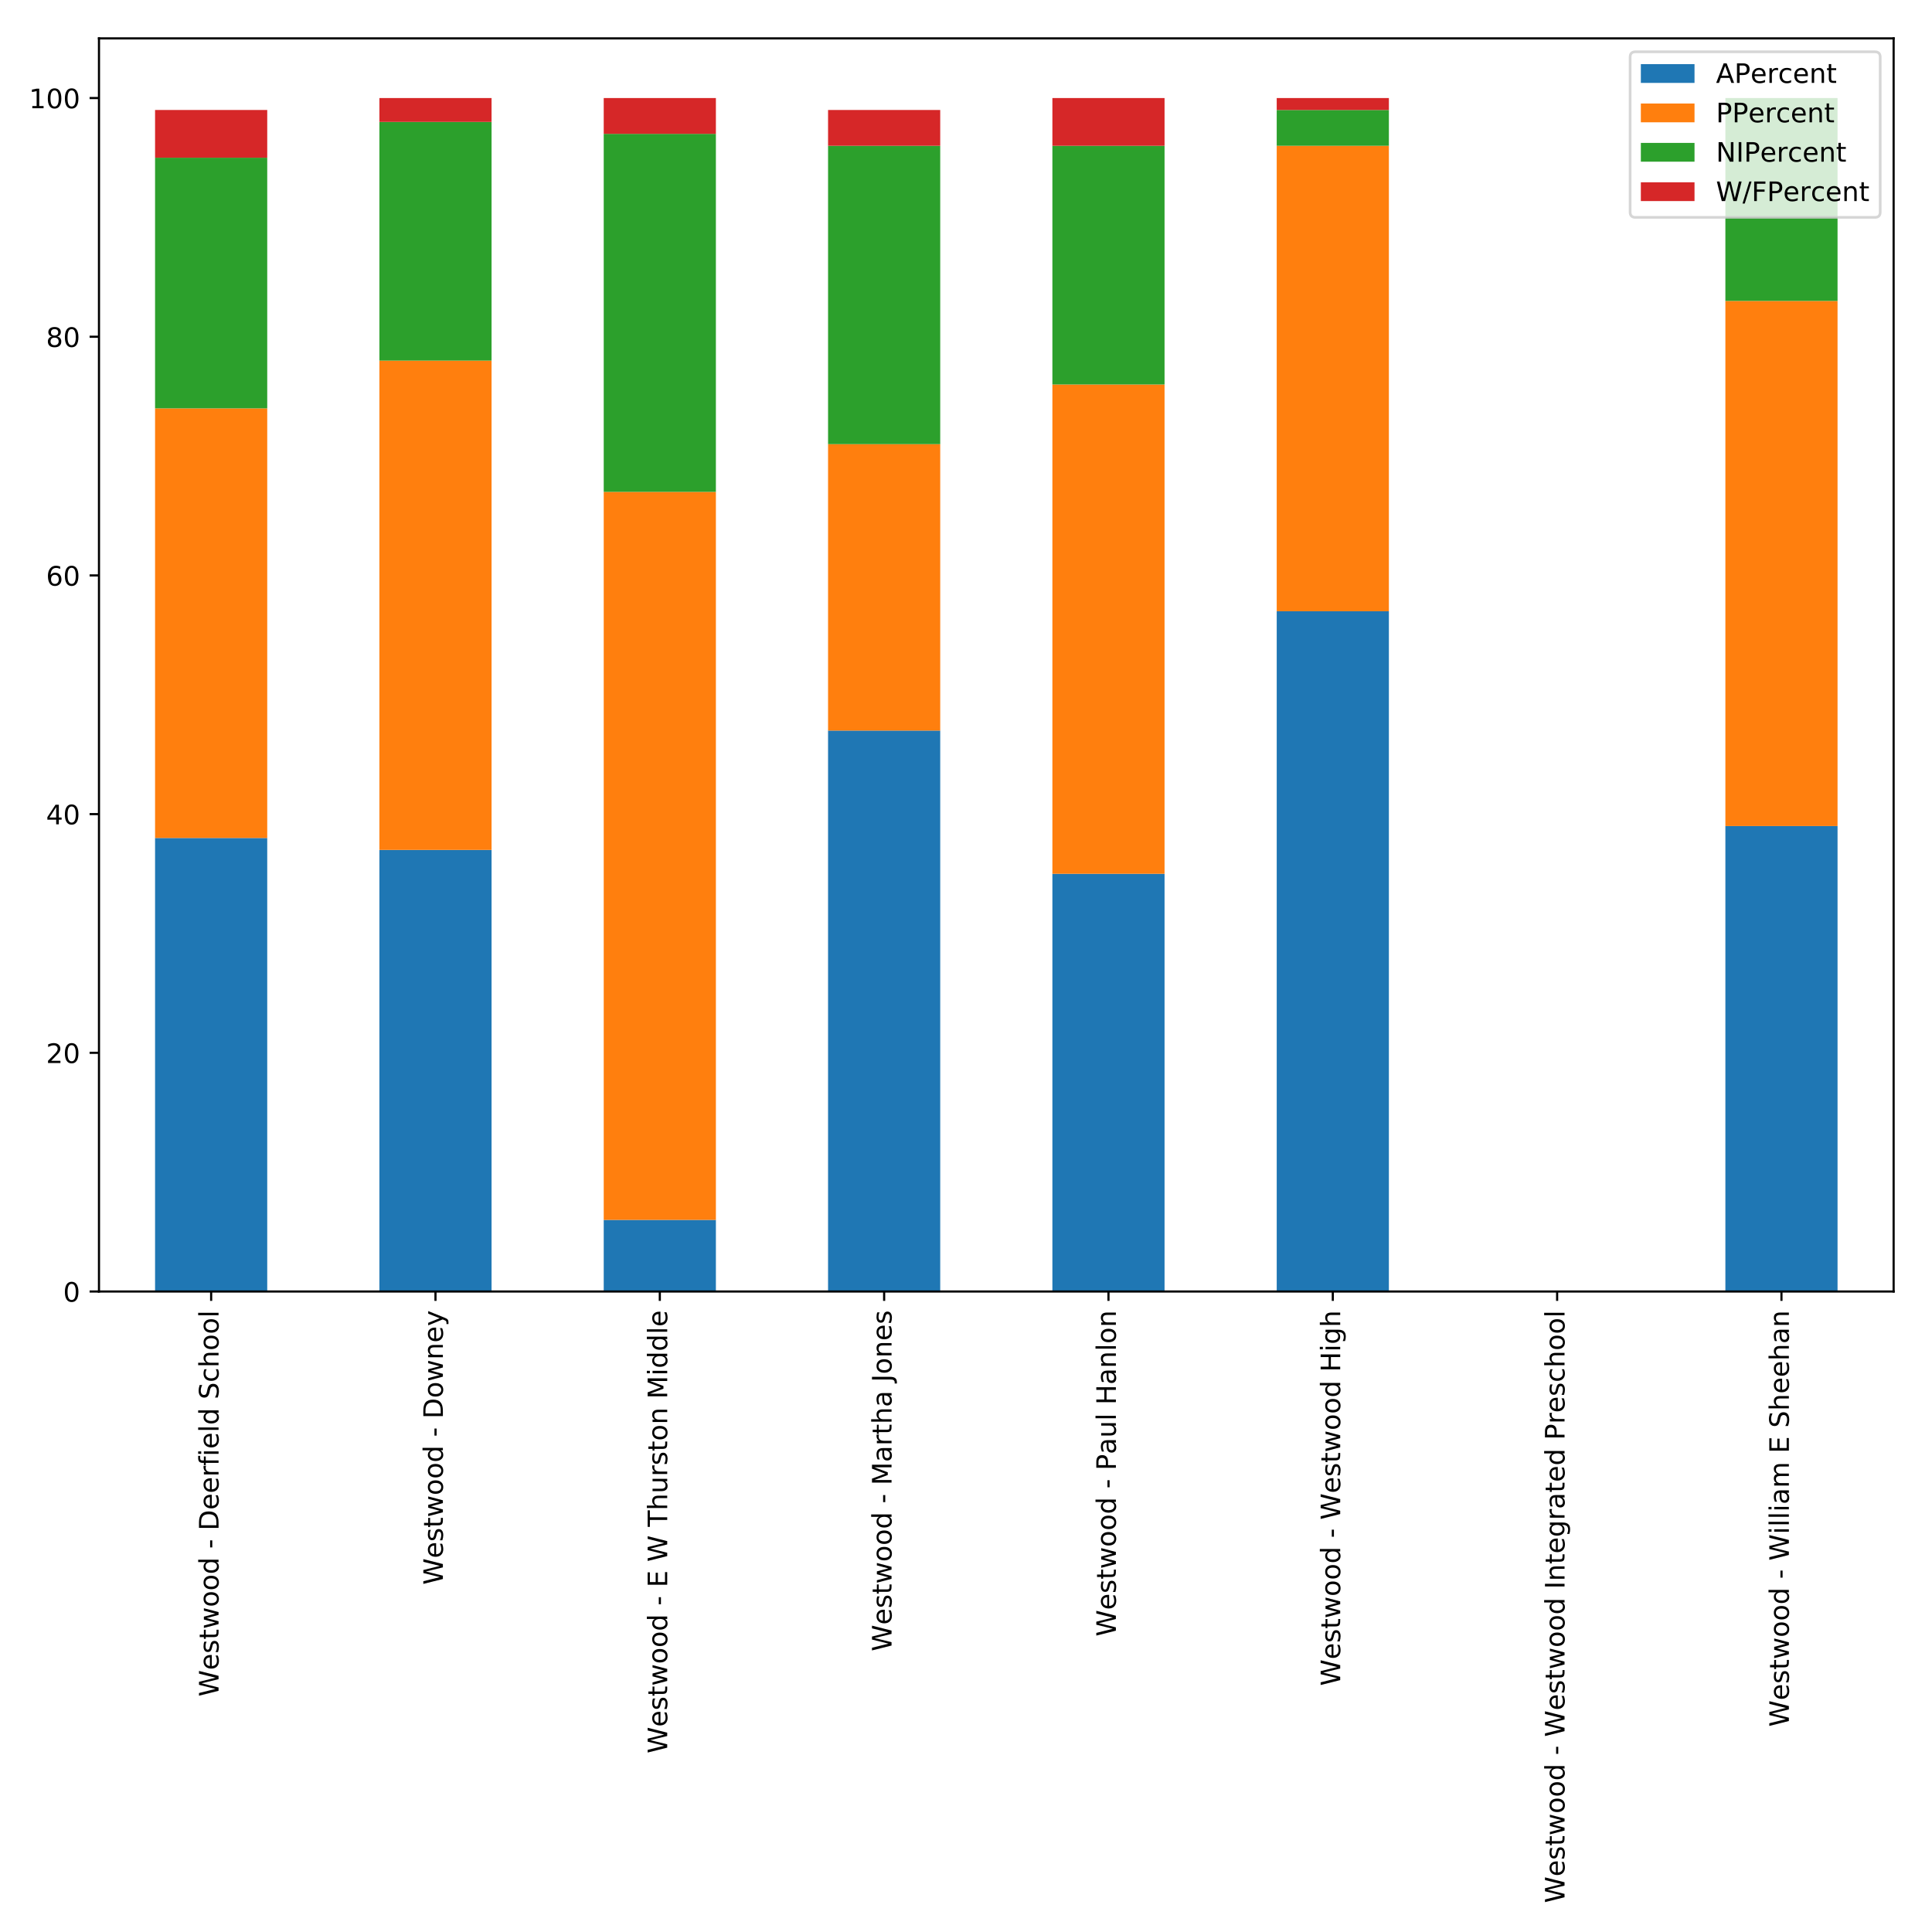 <?xml version="1.0" encoding="utf-8" standalone="no"?>
<!DOCTYPE svg PUBLIC "-//W3C//DTD SVG 1.1//EN"
  "http://www.w3.org/Graphics/SVG/1.1/DTD/svg11.dtd">
<!-- Created with matplotlib (http://matplotlib.org/) -->
<svg height="720pt" version="1.1" viewBox="0 0 720 720" width="720pt" xmlns="http://www.w3.org/2000/svg" xmlns:xlink="http://www.w3.org/1999/xlink">
 <defs>
  <style type="text/css">
*{stroke-linecap:butt;stroke-linejoin:round;}
  </style>
 </defs>
 <g id="figure_1">
  <g id="patch_1">
   <path d="M 0 720 
L 720 720 
L 720 0 
L 0 0 
z
" style="fill:#ffffff;"/>
  </g>
  <g id="axes_1">
   <g id="patch_2">
    <path d="M 36.888 481.306 
L 705.7 481.306 
L 705.7 14.3 
L 36.888 14.3 
z
" style="fill:#ffffff;"/>
   </g>
   <g id="patch_3">
    <path clip-path="url(#p45ab4aff33)" d="M 57.788 481.306 
L 99.589 481.306 
L 99.589 312.294 
L 57.788 312.294 
z
" style="fill:#1f77b4;"/>
   </g>
   <g id="patch_4">
    <path clip-path="url(#p45ab4aff33)" d="M 141.389 481.306 
L 183.19 481.306 
L 183.19 316.742 
L 141.389 316.742 
z
" style="fill:#1f77b4;"/>
   </g>
   <g id="patch_5">
    <path clip-path="url(#p45ab4aff33)" d="M 224.991 481.306 
L 266.792 481.306 
L 266.792 454.62 
L 224.991 454.62 
z
" style="fill:#1f77b4;"/>
   </g>
   <g id="patch_6">
    <path clip-path="url(#p45ab4aff33)" d="M 308.593 481.306 
L 350.393 481.306 
L 350.393 272.265 
L 308.593 272.265 
z
" style="fill:#1f77b4;"/>
   </g>
   <g id="patch_7">
    <path clip-path="url(#p45ab4aff33)" d="M 392.194 481.306 
L 433.995 481.306 
L 433.995 325.637 
L 392.194 325.637 
z
" style="fill:#1f77b4;"/>
   </g>
   <g id="patch_8">
    <path clip-path="url(#p45ab4aff33)" d="M 475.796 481.306 
L 517.596 481.306 
L 517.596 227.789 
L 475.796 227.789 
z
" style="fill:#1f77b4;"/>
   </g>
   <g id="patch_9">
    <path clip-path="url(#p45ab4aff33)" d="M 559.397 481.306 
L 601.198 481.306 
L 601.198 481.306 
L 559.397 481.306 
z
" style="fill:#1f77b4;"/>
   </g>
   <g id="patch_10">
    <path clip-path="url(#p45ab4aff33)" d="M 642.999 481.306 
L 684.8 481.306 
L 684.8 307.847 
L 642.999 307.847 
z
" style="fill:#1f77b4;"/>
   </g>
   <g id="patch_11">
    <path clip-path="url(#p45ab4aff33)" d="M 57.788 312.294 
L 99.589 312.294 
L 99.589 152.178 
L 57.788 152.178 
z
" style="fill:#ff7f0e;"/>
   </g>
   <g id="patch_12">
    <path clip-path="url(#p45ab4aff33)" d="M 141.389 316.742 
L 183.19 316.742 
L 183.19 134.387 
L 141.389 134.387 
z
" style="fill:#ff7f0e;"/>
   </g>
   <g id="patch_13">
    <path clip-path="url(#p45ab4aff33)" d="M 224.991 454.62 
L 266.792 454.62 
L 266.792 183.312 
L 224.991 183.312 
z
" style="fill:#ff7f0e;"/>
   </g>
   <g id="patch_14">
    <path clip-path="url(#p45ab4aff33)" d="M 308.593 272.265 
L 350.393 272.265 
L 350.393 165.521 
L 308.593 165.521 
z
" style="fill:#ff7f0e;"/>
   </g>
   <g id="patch_15">
    <path clip-path="url(#p45ab4aff33)" d="M 392.194 325.637 
L 433.995 325.637 
L 433.995 143.283 
L 392.194 143.283 
z
" style="fill:#ff7f0e;"/>
   </g>
   <g id="patch_16">
    <path clip-path="url(#p45ab4aff33)" d="M 475.796 227.789 
L 517.596 227.789 
L 517.596 54.329 
L 475.796 54.329 
z
" style="fill:#ff7f0e;"/>
   </g>
   <g id="patch_17">
    <path clip-path="url(#p45ab4aff33)" d="M 559.397 481.306 
L 601.198 481.306 
L 601.198 481.306 
L 559.397 481.306 
z
" style="fill:#ff7f0e;"/>
   </g>
   <g id="patch_18">
    <path clip-path="url(#p45ab4aff33)" d="M 642.999 307.847 
L 684.8 307.847 
L 684.8 112.149 
L 642.999 112.149 
z
" style="fill:#ff7f0e;"/>
   </g>
   <g id="patch_19">
    <path clip-path="url(#p45ab4aff33)" d="M 57.788 152.178 
L 99.589 152.178 
L 99.589 58.777 
L 57.788 58.777 
z
" style="fill:#2ca02c;"/>
   </g>
   <g id="patch_20">
    <path clip-path="url(#p45ab4aff33)" d="M 141.389 134.387 
L 183.19 134.387 
L 183.19 45.434 
L 141.389 45.434 
z
" style="fill:#2ca02c;"/>
   </g>
   <g id="patch_21">
    <path clip-path="url(#p45ab4aff33)" d="M 224.991 183.312 
L 266.792 183.312 
L 266.792 49.881 
L 224.991 49.881 
z
" style="fill:#2ca02c;"/>
   </g>
   <g id="patch_22">
    <path clip-path="url(#p45ab4aff33)" d="M 308.593 165.521 
L 350.393 165.521 
L 350.393 54.329 
L 308.593 54.329 
z
" style="fill:#2ca02c;"/>
   </g>
   <g id="patch_23">
    <path clip-path="url(#p45ab4aff33)" d="M 392.194 143.283 
L 433.995 143.283 
L 433.995 54.329 
L 392.194 54.329 
z
" style="fill:#2ca02c;"/>
   </g>
   <g id="patch_24">
    <path clip-path="url(#p45ab4aff33)" d="M 475.796 54.329 
L 517.596 54.329 
L 517.596 40.986 
L 475.796 40.986 
z
" style="fill:#2ca02c;"/>
   </g>
   <g id="patch_25">
    <path clip-path="url(#p45ab4aff33)" d="M 559.397 481.306 
L 601.198 481.306 
L 601.198 481.306 
L 559.397 481.306 
z
" style="fill:#2ca02c;"/>
   </g>
   <g id="patch_26">
    <path clip-path="url(#p45ab4aff33)" d="M 642.999 112.149 
L 684.8 112.149 
L 684.8 36.538 
L 642.999 36.538 
z
" style="fill:#2ca02c;"/>
   </g>
   <g id="patch_27">
    <path clip-path="url(#p45ab4aff33)" d="M 57.788 58.777 
L 99.589 58.777 
L 99.589 40.986 
L 57.788 40.986 
z
" style="fill:#d62728;"/>
   </g>
   <g id="patch_28">
    <path clip-path="url(#p45ab4aff33)" d="M 141.389 45.434 
L 183.19 45.434 
L 183.19 36.538 
L 141.389 36.538 
z
" style="fill:#d62728;"/>
   </g>
   <g id="patch_29">
    <path clip-path="url(#p45ab4aff33)" d="M 224.991 49.881 
L 266.792 49.881 
L 266.792 36.538 
L 224.991 36.538 
z
" style="fill:#d62728;"/>
   </g>
   <g id="patch_30">
    <path clip-path="url(#p45ab4aff33)" d="M 308.593 54.329 
L 350.393 54.329 
L 350.393 40.986 
L 308.593 40.986 
z
" style="fill:#d62728;"/>
   </g>
   <g id="patch_31">
    <path clip-path="url(#p45ab4aff33)" d="M 392.194 54.329 
L 433.995 54.329 
L 433.995 36.538 
L 392.194 36.538 
z
" style="fill:#d62728;"/>
   </g>
   <g id="patch_32">
    <path clip-path="url(#p45ab4aff33)" d="M 475.796 40.986 
L 517.596 40.986 
L 517.596 36.538 
L 475.796 36.538 
z
" style="fill:#d62728;"/>
   </g>
   <g id="patch_33">
    <path clip-path="url(#p45ab4aff33)" d="M 559.397 481.306 
L 601.198 481.306 
L 601.198 481.306 
L 559.397 481.306 
z
" style="fill:#d62728;"/>
   </g>
   <g id="patch_34">
    <path clip-path="url(#p45ab4aff33)" d="M 642.999 481.306 
L 684.8 481.306 
L 684.8 481.306 
L 642.999 481.306 
z
" style="fill:#d62728;"/>
   </g>
   <g id="matplotlib.axis_1">
    <g id="xtick_1">
     <g id="line2d_1">
      <defs>
       <path d="M 0 0 
L 0 3.5 
" id="m376cdbf29f" style="stroke:#000000;stroke-width:0.8;"/>
      </defs>
      <g>
       <use style="stroke:#000000;stroke-width:0.8;" x="78.688" xlink:href="#m376cdbf29f" y="481.306"/>
      </g>
     </g>
     <g id="text_1">
      <!-- Westwood - Deerfield School -->
      <defs>
       <path d="M 3.328 72.906 
L 13.281 72.906 
L 28.609 11.281 
L 43.891 72.906 
L 54.984 72.906 
L 70.312 11.281 
L 85.594 72.906 
L 95.609 72.906 
L 77.297 0 
L 64.891 0 
L 49.516 63.281 
L 33.984 0 
L 21.578 0 
z
" id="DejaVuSans-57"/>
       <path d="M 56.203 29.594 
L 56.203 25.203 
L 14.891 25.203 
Q 15.484 15.922 20.484 11.062 
Q 25.484 6.203 34.422 6.203 
Q 39.594 6.203 44.453 7.469 
Q 49.312 8.734 54.109 11.281 
L 54.109 2.781 
Q 49.266 0.734 44.188 -0.344 
Q 39.109 -1.422 33.891 -1.422 
Q 20.797 -1.422 13.156 6.188 
Q 5.516 13.812 5.516 26.812 
Q 5.516 40.234 12.766 48.109 
Q 20.016 56 32.328 56 
Q 43.359 56 49.781 48.891 
Q 56.203 41.797 56.203 29.594 
z
M 47.219 32.234 
Q 47.125 39.594 43.094 43.984 
Q 39.062 48.391 32.422 48.391 
Q 24.906 48.391 20.391 44.141 
Q 15.875 39.891 15.188 32.172 
z
" id="DejaVuSans-65"/>
       <path d="M 44.281 53.078 
L 44.281 44.578 
Q 40.484 46.531 36.375 47.5 
Q 32.281 48.484 27.875 48.484 
Q 21.188 48.484 17.844 46.438 
Q 14.5 44.391 14.5 40.281 
Q 14.5 37.156 16.891 35.375 
Q 19.281 33.594 26.516 31.984 
L 29.594 31.297 
Q 39.156 29.25 43.188 25.516 
Q 47.219 21.781 47.219 15.094 
Q 47.219 7.469 41.188 3.016 
Q 35.156 -1.422 24.609 -1.422 
Q 20.219 -1.422 15.453 -0.562 
Q 10.688 0.297 5.422 2 
L 5.422 11.281 
Q 10.406 8.688 15.234 7.391 
Q 20.062 6.109 24.812 6.109 
Q 31.156 6.109 34.562 8.281 
Q 37.984 10.453 37.984 14.406 
Q 37.984 18.062 35.516 20.016 
Q 33.062 21.969 24.703 23.781 
L 21.578 24.516 
Q 13.234 26.266 9.516 29.906 
Q 5.812 33.547 5.812 39.891 
Q 5.812 47.609 11.281 51.797 
Q 16.75 56 26.812 56 
Q 31.781 56 36.172 55.266 
Q 40.578 54.547 44.281 53.078 
z
" id="DejaVuSans-73"/>
       <path d="M 18.312 70.219 
L 18.312 54.688 
L 36.812 54.688 
L 36.812 47.703 
L 18.312 47.703 
L 18.312 18.016 
Q 18.312 11.328 20.141 9.422 
Q 21.969 7.516 27.594 7.516 
L 36.812 7.516 
L 36.812 0 
L 27.594 0 
Q 17.188 0 13.234 3.875 
Q 9.281 7.766 9.281 18.016 
L 9.281 47.703 
L 2.688 47.703 
L 2.688 54.688 
L 9.281 54.688 
L 9.281 70.219 
z
" id="DejaVuSans-74"/>
       <path d="M 4.203 54.688 
L 13.188 54.688 
L 24.422 12.016 
L 35.594 54.688 
L 46.188 54.688 
L 57.422 12.016 
L 68.609 54.688 
L 77.594 54.688 
L 63.281 0 
L 52.688 0 
L 40.922 44.828 
L 29.109 0 
L 18.5 0 
z
" id="DejaVuSans-77"/>
       <path d="M 30.609 48.391 
Q 23.391 48.391 19.188 42.75 
Q 14.984 37.109 14.984 27.297 
Q 14.984 17.484 19.156 11.844 
Q 23.344 6.203 30.609 6.203 
Q 37.797 6.203 41.984 11.859 
Q 46.188 17.531 46.188 27.297 
Q 46.188 37.016 41.984 42.703 
Q 37.797 48.391 30.609 48.391 
z
M 30.609 56 
Q 42.328 56 49.016 48.375 
Q 55.719 40.766 55.719 27.297 
Q 55.719 13.875 49.016 6.219 
Q 42.328 -1.422 30.609 -1.422 
Q 18.844 -1.422 12.172 6.219 
Q 5.516 13.875 5.516 27.297 
Q 5.516 40.766 12.172 48.375 
Q 18.844 56 30.609 56 
z
" id="DejaVuSans-6f"/>
       <path d="M 45.406 46.391 
L 45.406 75.984 
L 54.391 75.984 
L 54.391 0 
L 45.406 0 
L 45.406 8.203 
Q 42.578 3.328 38.25 0.953 
Q 33.938 -1.422 27.875 -1.422 
Q 17.969 -1.422 11.734 6.484 
Q 5.516 14.406 5.516 27.297 
Q 5.516 40.188 11.734 48.094 
Q 17.969 56 27.875 56 
Q 33.938 56 38.25 53.625 
Q 42.578 51.266 45.406 46.391 
z
M 14.797 27.297 
Q 14.797 17.391 18.875 11.75 
Q 22.953 6.109 30.078 6.109 
Q 37.203 6.109 41.297 11.75 
Q 45.406 17.391 45.406 27.297 
Q 45.406 37.203 41.297 42.844 
Q 37.203 48.484 30.078 48.484 
Q 22.953 48.484 18.875 42.844 
Q 14.797 37.203 14.797 27.297 
z
" id="DejaVuSans-64"/>
       <path id="DejaVuSans-20"/>
       <path d="M 4.891 31.391 
L 31.203 31.391 
L 31.203 23.391 
L 4.891 23.391 
z
" id="DejaVuSans-2d"/>
       <path d="M 19.672 64.797 
L 19.672 8.109 
L 31.594 8.109 
Q 46.688 8.109 53.688 14.938 
Q 60.688 21.781 60.688 36.531 
Q 60.688 51.172 53.688 57.984 
Q 46.688 64.797 31.594 64.797 
z
M 9.812 72.906 
L 30.078 72.906 
Q 51.266 72.906 61.172 64.094 
Q 71.094 55.281 71.094 36.531 
Q 71.094 17.672 61.125 8.828 
Q 51.172 0 30.078 0 
L 9.812 0 
z
" id="DejaVuSans-44"/>
       <path d="M 41.109 46.297 
Q 39.594 47.172 37.812 47.578 
Q 36.031 48 33.891 48 
Q 26.266 48 22.188 43.047 
Q 18.109 38.094 18.109 28.812 
L 18.109 0 
L 9.078 0 
L 9.078 54.688 
L 18.109 54.688 
L 18.109 46.188 
Q 20.953 51.172 25.484 53.578 
Q 30.031 56 36.531 56 
Q 37.453 56 38.578 55.875 
Q 39.703 55.766 41.062 55.516 
z
" id="DejaVuSans-72"/>
       <path d="M 37.109 75.984 
L 37.109 68.5 
L 28.516 68.5 
Q 23.688 68.5 21.797 66.547 
Q 19.922 64.594 19.922 59.516 
L 19.922 54.688 
L 34.719 54.688 
L 34.719 47.703 
L 19.922 47.703 
L 19.922 0 
L 10.891 0 
L 10.891 47.703 
L 2.297 47.703 
L 2.297 54.688 
L 10.891 54.688 
L 10.891 58.5 
Q 10.891 67.625 15.141 71.797 
Q 19.391 75.984 28.609 75.984 
z
" id="DejaVuSans-66"/>
       <path d="M 9.422 54.688 
L 18.406 54.688 
L 18.406 0 
L 9.422 0 
z
M 9.422 75.984 
L 18.406 75.984 
L 18.406 64.594 
L 9.422 64.594 
z
" id="DejaVuSans-69"/>
       <path d="M 9.422 75.984 
L 18.406 75.984 
L 18.406 0 
L 9.422 0 
z
" id="DejaVuSans-6c"/>
       <path d="M 53.516 70.516 
L 53.516 60.891 
Q 47.906 63.578 42.922 64.891 
Q 37.938 66.219 33.297 66.219 
Q 25.25 66.219 20.875 63.094 
Q 16.5 59.969 16.5 54.203 
Q 16.5 49.359 19.406 46.891 
Q 22.312 44.438 30.422 42.922 
L 36.375 41.703 
Q 47.406 39.594 52.656 34.297 
Q 57.906 29 57.906 20.125 
Q 57.906 9.516 50.797 4.047 
Q 43.703 -1.422 29.984 -1.422 
Q 24.812 -1.422 18.969 -0.25 
Q 13.141 0.922 6.891 3.219 
L 6.891 13.375 
Q 12.891 10.016 18.656 8.297 
Q 24.422 6.594 29.984 6.594 
Q 38.422 6.594 43.016 9.906 
Q 47.609 13.234 47.609 19.391 
Q 47.609 24.75 44.312 27.781 
Q 41.016 30.812 33.5 32.328 
L 27.484 33.5 
Q 16.453 35.688 11.516 40.375 
Q 6.594 45.062 6.594 53.422 
Q 6.594 63.094 13.406 68.656 
Q 20.219 74.219 32.172 74.219 
Q 37.312 74.219 42.625 73.281 
Q 47.953 72.359 53.516 70.516 
z
" id="DejaVuSans-53"/>
       <path d="M 48.781 52.594 
L 48.781 44.188 
Q 44.969 46.297 41.141 47.344 
Q 37.312 48.391 33.406 48.391 
Q 24.656 48.391 19.812 42.844 
Q 14.984 37.312 14.984 27.297 
Q 14.984 17.281 19.812 11.734 
Q 24.656 6.203 33.406 6.203 
Q 37.312 6.203 41.141 7.25 
Q 44.969 8.297 48.781 10.406 
L 48.781 2.094 
Q 45.016 0.344 40.984 -0.531 
Q 36.969 -1.422 32.422 -1.422 
Q 20.062 -1.422 12.781 6.344 
Q 5.516 14.109 5.516 27.297 
Q 5.516 40.672 12.859 48.328 
Q 20.219 56 33.016 56 
Q 37.156 56 41.109 55.141 
Q 45.062 54.297 48.781 52.594 
z
" id="DejaVuSans-63"/>
       <path d="M 54.891 33.016 
L 54.891 0 
L 45.906 0 
L 45.906 32.719 
Q 45.906 40.484 42.875 44.328 
Q 39.844 48.188 33.797 48.188 
Q 26.516 48.188 22.312 43.547 
Q 18.109 38.922 18.109 30.906 
L 18.109 0 
L 9.078 0 
L 9.078 75.984 
L 18.109 75.984 
L 18.109 46.188 
Q 21.344 51.125 25.703 53.562 
Q 30.078 56 35.797 56 
Q 45.219 56 50.047 50.172 
Q 54.891 44.344 54.891 33.016 
z
" id="DejaVuSans-68"/>
      </defs>
      <g transform="translate(81.448 632.27)rotate(-90)scale(0.1 -0.1)">
       <use xlink:href="#DejaVuSans-57"/>
       <use x="98.799" xlink:href="#DejaVuSans-65"/>
       <use x="160.322" xlink:href="#DejaVuSans-73"/>
       <use x="212.422" xlink:href="#DejaVuSans-74"/>
       <use x="251.631" xlink:href="#DejaVuSans-77"/>
       <use x="333.418" xlink:href="#DejaVuSans-6f"/>
       <use x="394.6" xlink:href="#DejaVuSans-6f"/>
       <use x="455.781" xlink:href="#DejaVuSans-64"/>
       <use x="519.258" xlink:href="#DejaVuSans-20"/>
       <use x="551.045" xlink:href="#DejaVuSans-2d"/>
       <use x="587.129" xlink:href="#DejaVuSans-20"/>
       <use x="618.916" xlink:href="#DejaVuSans-44"/>
       <use x="695.918" xlink:href="#DejaVuSans-65"/>
       <use x="757.441" xlink:href="#DejaVuSans-65"/>
       <use x="818.965" xlink:href="#DejaVuSans-72"/>
       <use x="860.078" xlink:href="#DejaVuSans-66"/>
       <use x="895.283" xlink:href="#DejaVuSans-69"/>
       <use x="923.066" xlink:href="#DejaVuSans-65"/>
       <use x="984.59" xlink:href="#DejaVuSans-6c"/>
       <use x="1012.373" xlink:href="#DejaVuSans-64"/>
       <use x="1075.85" xlink:href="#DejaVuSans-20"/>
       <use x="1107.637" xlink:href="#DejaVuSans-53"/>
       <use x="1171.113" xlink:href="#DejaVuSans-63"/>
       <use x="1226.094" xlink:href="#DejaVuSans-68"/>
       <use x="1289.473" xlink:href="#DejaVuSans-6f"/>
       <use x="1350.654" xlink:href="#DejaVuSans-6f"/>
       <use x="1411.836" xlink:href="#DejaVuSans-6c"/>
      </g>
     </g>
    </g>
    <g id="xtick_2">
     <g id="line2d_2">
      <g>
       <use style="stroke:#000000;stroke-width:0.8;" x="162.29" xlink:href="#m376cdbf29f" y="481.306"/>
      </g>
     </g>
     <g id="text_2">
      <!-- Westwood - Downey -->
      <defs>
       <path d="M 54.891 33.016 
L 54.891 0 
L 45.906 0 
L 45.906 32.719 
Q 45.906 40.484 42.875 44.328 
Q 39.844 48.188 33.797 48.188 
Q 26.516 48.188 22.312 43.547 
Q 18.109 38.922 18.109 30.906 
L 18.109 0 
L 9.078 0 
L 9.078 54.688 
L 18.109 54.688 
L 18.109 46.188 
Q 21.344 51.125 25.703 53.562 
Q 30.078 56 35.797 56 
Q 45.219 56 50.047 50.172 
Q 54.891 44.344 54.891 33.016 
z
" id="DejaVuSans-6e"/>
       <path d="M 32.172 -5.078 
Q 28.375 -14.844 24.75 -17.812 
Q 21.141 -20.797 15.094 -20.797 
L 7.906 -20.797 
L 7.906 -13.281 
L 13.188 -13.281 
Q 16.891 -13.281 18.938 -11.516 
Q 21 -9.766 23.484 -3.219 
L 25.094 0.875 
L 2.984 54.688 
L 12.5 54.688 
L 29.594 11.922 
L 46.688 54.688 
L 56.203 54.688 
z
" id="DejaVuSans-79"/>
      </defs>
      <g transform="translate(165.049 590.603)rotate(-90)scale(0.1 -0.1)">
       <use xlink:href="#DejaVuSans-57"/>
       <use x="98.799" xlink:href="#DejaVuSans-65"/>
       <use x="160.322" xlink:href="#DejaVuSans-73"/>
       <use x="212.422" xlink:href="#DejaVuSans-74"/>
       <use x="251.631" xlink:href="#DejaVuSans-77"/>
       <use x="333.418" xlink:href="#DejaVuSans-6f"/>
       <use x="394.6" xlink:href="#DejaVuSans-6f"/>
       <use x="455.781" xlink:href="#DejaVuSans-64"/>
       <use x="519.258" xlink:href="#DejaVuSans-20"/>
       <use x="551.045" xlink:href="#DejaVuSans-2d"/>
       <use x="587.129" xlink:href="#DejaVuSans-20"/>
       <use x="618.916" xlink:href="#DejaVuSans-44"/>
       <use x="695.918" xlink:href="#DejaVuSans-6f"/>
       <use x="757.1" xlink:href="#DejaVuSans-77"/>
       <use x="838.887" xlink:href="#DejaVuSans-6e"/>
       <use x="902.266" xlink:href="#DejaVuSans-65"/>
       <use x="963.789" xlink:href="#DejaVuSans-79"/>
      </g>
     </g>
    </g>
    <g id="xtick_3">
     <g id="line2d_3">
      <g>
       <use style="stroke:#000000;stroke-width:0.8;" x="245.891" xlink:href="#m376cdbf29f" y="481.306"/>
      </g>
     </g>
     <g id="text_3">
      <!-- Westwood - E W Thurston Middle -->
      <defs>
       <path d="M 9.812 72.906 
L 55.906 72.906 
L 55.906 64.594 
L 19.672 64.594 
L 19.672 43.016 
L 54.391 43.016 
L 54.391 34.719 
L 19.672 34.719 
L 19.672 8.297 
L 56.781 8.297 
L 56.781 0 
L 9.812 0 
z
" id="DejaVuSans-45"/>
       <path d="M -0.297 72.906 
L 61.375 72.906 
L 61.375 64.594 
L 35.5 64.594 
L 35.5 0 
L 25.594 0 
L 25.594 64.594 
L -0.297 64.594 
z
" id="DejaVuSans-54"/>
       <path d="M 8.5 21.578 
L 8.5 54.688 
L 17.484 54.688 
L 17.484 21.922 
Q 17.484 14.156 20.5 10.266 
Q 23.531 6.391 29.594 6.391 
Q 36.859 6.391 41.078 11.031 
Q 45.312 15.672 45.312 23.688 
L 45.312 54.688 
L 54.297 54.688 
L 54.297 0 
L 45.312 0 
L 45.312 8.406 
Q 42.047 3.422 37.719 1 
Q 33.406 -1.422 27.688 -1.422 
Q 18.266 -1.422 13.375 4.438 
Q 8.5 10.297 8.5 21.578 
z
M 31.109 56 
z
" id="DejaVuSans-75"/>
       <path d="M 9.812 72.906 
L 24.516 72.906 
L 43.109 23.297 
L 61.812 72.906 
L 76.516 72.906 
L 76.516 0 
L 66.891 0 
L 66.891 64.016 
L 48.094 14.016 
L 38.188 14.016 
L 19.391 64.016 
L 19.391 0 
L 9.812 0 
z
" id="DejaVuSans-4d"/>
      </defs>
      <g transform="translate(248.651 653.452)rotate(-90)scale(0.1 -0.1)">
       <use xlink:href="#DejaVuSans-57"/>
       <use x="98.799" xlink:href="#DejaVuSans-65"/>
       <use x="160.322" xlink:href="#DejaVuSans-73"/>
       <use x="212.422" xlink:href="#DejaVuSans-74"/>
       <use x="251.631" xlink:href="#DejaVuSans-77"/>
       <use x="333.418" xlink:href="#DejaVuSans-6f"/>
       <use x="394.6" xlink:href="#DejaVuSans-6f"/>
       <use x="455.781" xlink:href="#DejaVuSans-64"/>
       <use x="519.258" xlink:href="#DejaVuSans-20"/>
       <use x="551.045" xlink:href="#DejaVuSans-2d"/>
       <use x="587.129" xlink:href="#DejaVuSans-20"/>
       <use x="618.916" xlink:href="#DejaVuSans-45"/>
       <use x="682.1" xlink:href="#DejaVuSans-20"/>
       <use x="713.887" xlink:href="#DejaVuSans-57"/>
       <use x="812.764" xlink:href="#DejaVuSans-20"/>
       <use x="844.551" xlink:href="#DejaVuSans-54"/>
       <use x="905.635" xlink:href="#DejaVuSans-68"/>
       <use x="969.014" xlink:href="#DejaVuSans-75"/>
       <use x="1032.393" xlink:href="#DejaVuSans-72"/>
       <use x="1073.506" xlink:href="#DejaVuSans-73"/>
       <use x="1125.605" xlink:href="#DejaVuSans-74"/>
       <use x="1164.814" xlink:href="#DejaVuSans-6f"/>
       <use x="1225.996" xlink:href="#DejaVuSans-6e"/>
       <use x="1289.375" xlink:href="#DejaVuSans-20"/>
       <use x="1321.162" xlink:href="#DejaVuSans-4d"/>
       <use x="1407.441" xlink:href="#DejaVuSans-69"/>
       <use x="1435.225" xlink:href="#DejaVuSans-64"/>
       <use x="1498.701" xlink:href="#DejaVuSans-64"/>
       <use x="1562.178" xlink:href="#DejaVuSans-6c"/>
       <use x="1589.961" xlink:href="#DejaVuSans-65"/>
      </g>
     </g>
    </g>
    <g id="xtick_4">
     <g id="line2d_4">
      <g>
       <use style="stroke:#000000;stroke-width:0.8;" x="329.493" xlink:href="#m376cdbf29f" y="481.306"/>
      </g>
     </g>
     <g id="text_4">
      <!-- Westwood - Martha Jones -->
      <defs>
       <path d="M 34.281 27.484 
Q 23.391 27.484 19.188 25 
Q 14.984 22.516 14.984 16.5 
Q 14.984 11.719 18.141 8.906 
Q 21.297 6.109 26.703 6.109 
Q 34.188 6.109 38.703 11.406 
Q 43.219 16.703 43.219 25.484 
L 43.219 27.484 
z
M 52.203 31.203 
L 52.203 0 
L 43.219 0 
L 43.219 8.297 
Q 40.141 3.328 35.547 0.953 
Q 30.953 -1.422 24.312 -1.422 
Q 15.922 -1.422 10.953 3.297 
Q 6 8.016 6 15.922 
Q 6 25.141 12.172 29.828 
Q 18.359 34.516 30.609 34.516 
L 43.219 34.516 
L 43.219 35.406 
Q 43.219 41.609 39.141 45 
Q 35.062 48.391 27.688 48.391 
Q 23 48.391 18.547 47.266 
Q 14.109 46.141 10.016 43.891 
L 10.016 52.203 
Q 14.938 54.109 19.578 55.047 
Q 24.219 56 28.609 56 
Q 40.484 56 46.344 49.844 
Q 52.203 43.703 52.203 31.203 
z
" id="DejaVuSans-61"/>
       <path d="M 9.812 72.906 
L 19.672 72.906 
L 19.672 5.078 
Q 19.672 -8.109 14.672 -14.062 
Q 9.672 -20.016 -1.422 -20.016 
L -5.172 -20.016 
L -5.172 -11.719 
L -2.094 -11.719 
Q 4.438 -11.719 7.125 -8.047 
Q 9.812 -4.391 9.812 5.078 
z
" id="DejaVuSans-4a"/>
      </defs>
      <g transform="translate(332.252 615.397)rotate(-90)scale(0.1 -0.1)">
       <use xlink:href="#DejaVuSans-57"/>
       <use x="98.799" xlink:href="#DejaVuSans-65"/>
       <use x="160.322" xlink:href="#DejaVuSans-73"/>
       <use x="212.422" xlink:href="#DejaVuSans-74"/>
       <use x="251.631" xlink:href="#DejaVuSans-77"/>
       <use x="333.418" xlink:href="#DejaVuSans-6f"/>
       <use x="394.6" xlink:href="#DejaVuSans-6f"/>
       <use x="455.781" xlink:href="#DejaVuSans-64"/>
       <use x="519.258" xlink:href="#DejaVuSans-20"/>
       <use x="551.045" xlink:href="#DejaVuSans-2d"/>
       <use x="587.129" xlink:href="#DejaVuSans-20"/>
       <use x="618.916" xlink:href="#DejaVuSans-4d"/>
       <use x="705.195" xlink:href="#DejaVuSans-61"/>
       <use x="766.475" xlink:href="#DejaVuSans-72"/>
       <use x="807.588" xlink:href="#DejaVuSans-74"/>
       <use x="846.797" xlink:href="#DejaVuSans-68"/>
       <use x="910.176" xlink:href="#DejaVuSans-61"/>
       <use x="971.455" xlink:href="#DejaVuSans-20"/>
       <use x="1003.242" xlink:href="#DejaVuSans-4a"/>
       <use x="1032.734" xlink:href="#DejaVuSans-6f"/>
       <use x="1093.916" xlink:href="#DejaVuSans-6e"/>
       <use x="1157.295" xlink:href="#DejaVuSans-65"/>
       <use x="1218.818" xlink:href="#DejaVuSans-73"/>
      </g>
     </g>
    </g>
    <g id="xtick_5">
     <g id="line2d_5">
      <g>
       <use style="stroke:#000000;stroke-width:0.8;" x="413.095" xlink:href="#m376cdbf29f" y="481.306"/>
      </g>
     </g>
     <g id="text_5">
      <!-- Westwood - Paul Hanlon -->
      <defs>
       <path d="M 19.672 64.797 
L 19.672 37.406 
L 32.078 37.406 
Q 38.969 37.406 42.719 40.969 
Q 46.484 44.531 46.484 51.125 
Q 46.484 57.672 42.719 61.234 
Q 38.969 64.797 32.078 64.797 
z
M 9.812 72.906 
L 32.078 72.906 
Q 44.344 72.906 50.609 67.359 
Q 56.891 61.812 56.891 51.125 
Q 56.891 40.328 50.609 34.812 
Q 44.344 29.297 32.078 29.297 
L 19.672 29.297 
L 19.672 0 
L 9.812 0 
z
" id="DejaVuSans-50"/>
       <path d="M 9.812 72.906 
L 19.672 72.906 
L 19.672 43.016 
L 55.516 43.016 
L 55.516 72.906 
L 65.375 72.906 
L 65.375 0 
L 55.516 0 
L 55.516 34.719 
L 19.672 34.719 
L 19.672 0 
L 9.812 0 
z
" id="DejaVuSans-48"/>
      </defs>
      <g transform="translate(415.854 609.862)rotate(-90)scale(0.1 -0.1)">
       <use xlink:href="#DejaVuSans-57"/>
       <use x="98.799" xlink:href="#DejaVuSans-65"/>
       <use x="160.322" xlink:href="#DejaVuSans-73"/>
       <use x="212.422" xlink:href="#DejaVuSans-74"/>
       <use x="251.631" xlink:href="#DejaVuSans-77"/>
       <use x="333.418" xlink:href="#DejaVuSans-6f"/>
       <use x="394.6" xlink:href="#DejaVuSans-6f"/>
       <use x="455.781" xlink:href="#DejaVuSans-64"/>
       <use x="519.258" xlink:href="#DejaVuSans-20"/>
       <use x="551.045" xlink:href="#DejaVuSans-2d"/>
       <use x="587.129" xlink:href="#DejaVuSans-20"/>
       <use x="618.916" xlink:href="#DejaVuSans-50"/>
       <use x="679.156" xlink:href="#DejaVuSans-61"/>
       <use x="740.436" xlink:href="#DejaVuSans-75"/>
       <use x="803.814" xlink:href="#DejaVuSans-6c"/>
       <use x="831.598" xlink:href="#DejaVuSans-20"/>
       <use x="863.385" xlink:href="#DejaVuSans-48"/>
       <use x="938.58" xlink:href="#DejaVuSans-61"/>
       <use x="999.859" xlink:href="#DejaVuSans-6e"/>
       <use x="1063.238" xlink:href="#DejaVuSans-6c"/>
       <use x="1091.021" xlink:href="#DejaVuSans-6f"/>
       <use x="1152.203" xlink:href="#DejaVuSans-6e"/>
      </g>
     </g>
    </g>
    <g id="xtick_6">
     <g id="line2d_6">
      <g>
       <use style="stroke:#000000;stroke-width:0.8;" x="496.696" xlink:href="#m376cdbf29f" y="481.306"/>
      </g>
     </g>
     <g id="text_6">
      <!-- Westwood - Westwood High -->
      <defs>
       <path d="M 45.406 27.984 
Q 45.406 37.75 41.375 43.109 
Q 37.359 48.484 30.078 48.484 
Q 22.859 48.484 18.828 43.109 
Q 14.797 37.75 14.797 27.984 
Q 14.797 18.266 18.828 12.891 
Q 22.859 7.516 30.078 7.516 
Q 37.359 7.516 41.375 12.891 
Q 45.406 18.266 45.406 27.984 
z
M 54.391 6.781 
Q 54.391 -7.172 48.188 -13.984 
Q 42 -20.797 29.203 -20.797 
Q 24.469 -20.797 20.266 -20.094 
Q 16.062 -19.391 12.109 -17.922 
L 12.109 -9.188 
Q 16.062 -11.328 19.922 -12.344 
Q 23.781 -13.375 27.781 -13.375 
Q 36.625 -13.375 41.016 -8.766 
Q 45.406 -4.156 45.406 5.172 
L 45.406 9.625 
Q 42.625 4.781 38.281 2.391 
Q 33.938 0 27.875 0 
Q 17.828 0 11.672 7.656 
Q 5.516 15.328 5.516 27.984 
Q 5.516 40.672 11.672 48.328 
Q 17.828 56 27.875 56 
Q 33.938 56 38.281 53.609 
Q 42.625 51.219 45.406 46.391 
L 45.406 54.688 
L 54.391 54.688 
z
" id="DejaVuSans-67"/>
      </defs>
      <g transform="translate(499.455 628.286)rotate(-90)scale(0.1 -0.1)">
       <use xlink:href="#DejaVuSans-57"/>
       <use x="98.799" xlink:href="#DejaVuSans-65"/>
       <use x="160.322" xlink:href="#DejaVuSans-73"/>
       <use x="212.422" xlink:href="#DejaVuSans-74"/>
       <use x="251.631" xlink:href="#DejaVuSans-77"/>
       <use x="333.418" xlink:href="#DejaVuSans-6f"/>
       <use x="394.6" xlink:href="#DejaVuSans-6f"/>
       <use x="455.781" xlink:href="#DejaVuSans-64"/>
       <use x="519.258" xlink:href="#DejaVuSans-20"/>
       <use x="551.045" xlink:href="#DejaVuSans-2d"/>
       <use x="587.129" xlink:href="#DejaVuSans-20"/>
       <use x="618.916" xlink:href="#DejaVuSans-57"/>
       <use x="717.715" xlink:href="#DejaVuSans-65"/>
       <use x="779.238" xlink:href="#DejaVuSans-73"/>
       <use x="831.338" xlink:href="#DejaVuSans-74"/>
       <use x="870.547" xlink:href="#DejaVuSans-77"/>
       <use x="952.334" xlink:href="#DejaVuSans-6f"/>
       <use x="1013.516" xlink:href="#DejaVuSans-6f"/>
       <use x="1074.697" xlink:href="#DejaVuSans-64"/>
       <use x="1138.174" xlink:href="#DejaVuSans-20"/>
       <use x="1169.961" xlink:href="#DejaVuSans-48"/>
       <use x="1245.156" xlink:href="#DejaVuSans-69"/>
       <use x="1272.939" xlink:href="#DejaVuSans-67"/>
       <use x="1336.416" xlink:href="#DejaVuSans-68"/>
      </g>
     </g>
    </g>
    <g id="xtick_7">
     <g id="line2d_7">
      <g>
       <use style="stroke:#000000;stroke-width:0.8;" x="580.298" xlink:href="#m376cdbf29f" y="481.306"/>
      </g>
     </g>
     <g id="text_7">
      <!-- Westwood - Westwood Integrated Preschool -->
      <defs>
       <path d="M 9.812 72.906 
L 19.672 72.906 
L 19.672 0 
L 9.812 0 
z
" id="DejaVuSans-49"/>
      </defs>
      <g transform="translate(583.057 709.2)rotate(-90)scale(0.1 -0.1)">
       <use xlink:href="#DejaVuSans-57"/>
       <use x="98.799" xlink:href="#DejaVuSans-65"/>
       <use x="160.322" xlink:href="#DejaVuSans-73"/>
       <use x="212.422" xlink:href="#DejaVuSans-74"/>
       <use x="251.631" xlink:href="#DejaVuSans-77"/>
       <use x="333.418" xlink:href="#DejaVuSans-6f"/>
       <use x="394.6" xlink:href="#DejaVuSans-6f"/>
       <use x="455.781" xlink:href="#DejaVuSans-64"/>
       <use x="519.258" xlink:href="#DejaVuSans-20"/>
       <use x="551.045" xlink:href="#DejaVuSans-2d"/>
       <use x="587.129" xlink:href="#DejaVuSans-20"/>
       <use x="618.916" xlink:href="#DejaVuSans-57"/>
       <use x="717.715" xlink:href="#DejaVuSans-65"/>
       <use x="779.238" xlink:href="#DejaVuSans-73"/>
       <use x="831.338" xlink:href="#DejaVuSans-74"/>
       <use x="870.547" xlink:href="#DejaVuSans-77"/>
       <use x="952.334" xlink:href="#DejaVuSans-6f"/>
       <use x="1013.516" xlink:href="#DejaVuSans-6f"/>
       <use x="1074.697" xlink:href="#DejaVuSans-64"/>
       <use x="1138.174" xlink:href="#DejaVuSans-20"/>
       <use x="1169.961" xlink:href="#DejaVuSans-49"/>
       <use x="1199.453" xlink:href="#DejaVuSans-6e"/>
       <use x="1262.832" xlink:href="#DejaVuSans-74"/>
       <use x="1302.041" xlink:href="#DejaVuSans-65"/>
       <use x="1363.564" xlink:href="#DejaVuSans-67"/>
       <use x="1427.041" xlink:href="#DejaVuSans-72"/>
       <use x="1468.154" xlink:href="#DejaVuSans-61"/>
       <use x="1529.434" xlink:href="#DejaVuSans-74"/>
       <use x="1568.643" xlink:href="#DejaVuSans-65"/>
       <use x="1630.166" xlink:href="#DejaVuSans-64"/>
       <use x="1693.643" xlink:href="#DejaVuSans-20"/>
       <use x="1725.43" xlink:href="#DejaVuSans-50"/>
       <use x="1785.717" xlink:href="#DejaVuSans-72"/>
       <use x="1826.799" xlink:href="#DejaVuSans-65"/>
       <use x="1888.322" xlink:href="#DejaVuSans-73"/>
       <use x="1940.422" xlink:href="#DejaVuSans-63"/>
       <use x="1995.402" xlink:href="#DejaVuSans-68"/>
       <use x="2058.781" xlink:href="#DejaVuSans-6f"/>
       <use x="2119.963" xlink:href="#DejaVuSans-6f"/>
       <use x="2181.145" xlink:href="#DejaVuSans-6c"/>
      </g>
     </g>
    </g>
    <g id="xtick_8">
     <g id="line2d_8">
      <g>
       <use style="stroke:#000000;stroke-width:0.8;" x="663.899" xlink:href="#m376cdbf29f" y="481.306"/>
      </g>
     </g>
     <g id="text_8">
      <!-- Westwood - William E Sheehan -->
      <defs>
       <path d="M 52 44.188 
Q 55.375 50.25 60.062 53.125 
Q 64.75 56 71.094 56 
Q 79.641 56 84.281 50.016 
Q 88.922 44.047 88.922 33.016 
L 88.922 0 
L 79.891 0 
L 79.891 32.719 
Q 79.891 40.578 77.094 44.375 
Q 74.312 48.188 68.609 48.188 
Q 61.625 48.188 57.562 43.547 
Q 53.516 38.922 53.516 30.906 
L 53.516 0 
L 44.484 0 
L 44.484 32.719 
Q 44.484 40.625 41.703 44.406 
Q 38.922 48.188 33.109 48.188 
Q 26.219 48.188 22.156 43.531 
Q 18.109 38.875 18.109 30.906 
L 18.109 0 
L 9.078 0 
L 9.078 54.688 
L 18.109 54.688 
L 18.109 46.188 
Q 21.188 51.219 25.484 53.609 
Q 29.781 56 35.688 56 
Q 41.656 56 45.828 52.969 
Q 50 49.953 52 44.188 
z
" id="DejaVuSans-6d"/>
      </defs>
      <g transform="translate(666.659 643.533)rotate(-90)scale(0.1 -0.1)">
       <use xlink:href="#DejaVuSans-57"/>
       <use x="98.799" xlink:href="#DejaVuSans-65"/>
       <use x="160.322" xlink:href="#DejaVuSans-73"/>
       <use x="212.422" xlink:href="#DejaVuSans-74"/>
       <use x="251.631" xlink:href="#DejaVuSans-77"/>
       <use x="333.418" xlink:href="#DejaVuSans-6f"/>
       <use x="394.6" xlink:href="#DejaVuSans-6f"/>
       <use x="455.781" xlink:href="#DejaVuSans-64"/>
       <use x="519.258" xlink:href="#DejaVuSans-20"/>
       <use x="551.045" xlink:href="#DejaVuSans-2d"/>
       <use x="587.129" xlink:href="#DejaVuSans-20"/>
       <use x="618.916" xlink:href="#DejaVuSans-57"/>
       <use x="717.762" xlink:href="#DejaVuSans-69"/>
       <use x="745.545" xlink:href="#DejaVuSans-6c"/>
       <use x="773.328" xlink:href="#DejaVuSans-6c"/>
       <use x="801.111" xlink:href="#DejaVuSans-69"/>
       <use x="828.895" xlink:href="#DejaVuSans-61"/>
       <use x="890.174" xlink:href="#DejaVuSans-6d"/>
       <use x="987.586" xlink:href="#DejaVuSans-20"/>
       <use x="1019.373" xlink:href="#DejaVuSans-45"/>
       <use x="1082.557" xlink:href="#DejaVuSans-20"/>
       <use x="1114.344" xlink:href="#DejaVuSans-53"/>
       <use x="1177.82" xlink:href="#DejaVuSans-68"/>
       <use x="1241.199" xlink:href="#DejaVuSans-65"/>
       <use x="1302.723" xlink:href="#DejaVuSans-65"/>
       <use x="1364.246" xlink:href="#DejaVuSans-68"/>
       <use x="1427.625" xlink:href="#DejaVuSans-61"/>
       <use x="1488.904" xlink:href="#DejaVuSans-6e"/>
      </g>
     </g>
    </g>
   </g>
   <g id="matplotlib.axis_2">
    <g id="ytick_1">
     <g id="line2d_9">
      <defs>
       <path d="M 0 0 
L -3.5 0 
" id="m2fa9c451aa" style="stroke:#000000;stroke-width:0.8;"/>
      </defs>
      <g>
       <use style="stroke:#000000;stroke-width:0.8;" x="36.888" xlink:href="#m2fa9c451aa" y="481.306"/>
      </g>
     </g>
     <g id="text_9">
      <!-- 0 -->
      <defs>
       <path d="M 31.781 66.406 
Q 24.172 66.406 20.328 58.906 
Q 16.5 51.422 16.5 36.375 
Q 16.5 21.391 20.328 13.891 
Q 24.172 6.391 31.781 6.391 
Q 39.453 6.391 43.281 13.891 
Q 47.125 21.391 47.125 36.375 
Q 47.125 51.422 43.281 58.906 
Q 39.453 66.406 31.781 66.406 
z
M 31.781 74.219 
Q 44.047 74.219 50.516 64.516 
Q 56.984 54.828 56.984 36.375 
Q 56.984 17.969 50.516 8.266 
Q 44.047 -1.422 31.781 -1.422 
Q 19.531 -1.422 13.062 8.266 
Q 6.594 17.969 6.594 36.375 
Q 6.594 54.828 13.062 64.516 
Q 19.531 74.219 31.781 74.219 
z
" id="DejaVuSans-30"/>
      </defs>
      <g transform="translate(23.525 485.105)scale(0.1 -0.1)">
       <use xlink:href="#DejaVuSans-30"/>
      </g>
     </g>
    </g>
    <g id="ytick_2">
     <g id="line2d_10">
      <g>
       <use style="stroke:#000000;stroke-width:0.8;" x="36.888" xlink:href="#m2fa9c451aa" y="392.353"/>
      </g>
     </g>
     <g id="text_10">
      <!-- 20 -->
      <defs>
       <path d="M 19.188 8.297 
L 53.609 8.297 
L 53.609 0 
L 7.328 0 
L 7.328 8.297 
Q 12.938 14.109 22.625 23.891 
Q 32.328 33.688 34.812 36.531 
Q 39.547 41.844 41.422 45.531 
Q 43.312 49.219 43.312 52.781 
Q 43.312 58.594 39.234 62.25 
Q 35.156 65.922 28.609 65.922 
Q 23.969 65.922 18.812 64.312 
Q 13.672 62.703 7.812 59.422 
L 7.812 69.391 
Q 13.766 71.781 18.938 73 
Q 24.125 74.219 28.422 74.219 
Q 39.75 74.219 46.484 68.547 
Q 53.219 62.891 53.219 53.422 
Q 53.219 48.922 51.531 44.891 
Q 49.859 40.875 45.406 35.406 
Q 44.188 33.984 37.641 27.219 
Q 31.109 20.453 19.188 8.297 
z
" id="DejaVuSans-32"/>
      </defs>
      <g transform="translate(17.163 396.152)scale(0.1 -0.1)">
       <use xlink:href="#DejaVuSans-32"/>
       <use x="63.623" xlink:href="#DejaVuSans-30"/>
      </g>
     </g>
    </g>
    <g id="ytick_3">
     <g id="line2d_11">
      <g>
       <use style="stroke:#000000;stroke-width:0.8;" x="36.888" xlink:href="#m2fa9c451aa" y="303.399"/>
      </g>
     </g>
     <g id="text_11">
      <!-- 40 -->
      <defs>
       <path d="M 37.797 64.312 
L 12.891 25.391 
L 37.797 25.391 
z
M 35.203 72.906 
L 47.609 72.906 
L 47.609 25.391 
L 58.016 25.391 
L 58.016 17.188 
L 47.609 17.188 
L 47.609 0 
L 37.797 0 
L 37.797 17.188 
L 4.891 17.188 
L 4.891 26.703 
z
" id="DejaVuSans-34"/>
      </defs>
      <g transform="translate(17.163 307.198)scale(0.1 -0.1)">
       <use xlink:href="#DejaVuSans-34"/>
       <use x="63.623" xlink:href="#DejaVuSans-30"/>
      </g>
     </g>
    </g>
    <g id="ytick_4">
     <g id="line2d_12">
      <g>
       <use style="stroke:#000000;stroke-width:0.8;" x="36.888" xlink:href="#m2fa9c451aa" y="214.446"/>
      </g>
     </g>
     <g id="text_12">
      <!-- 60 -->
      <defs>
       <path d="M 33.016 40.375 
Q 26.375 40.375 22.484 35.828 
Q 18.609 31.297 18.609 23.391 
Q 18.609 15.531 22.484 10.953 
Q 26.375 6.391 33.016 6.391 
Q 39.656 6.391 43.531 10.953 
Q 47.406 15.531 47.406 23.391 
Q 47.406 31.297 43.531 35.828 
Q 39.656 40.375 33.016 40.375 
z
M 52.594 71.297 
L 52.594 62.312 
Q 48.875 64.062 45.094 64.984 
Q 41.312 65.922 37.594 65.922 
Q 27.828 65.922 22.672 59.328 
Q 17.531 52.734 16.797 39.406 
Q 19.672 43.656 24.016 45.922 
Q 28.375 48.188 33.594 48.188 
Q 44.578 48.188 50.953 41.516 
Q 57.328 34.859 57.328 23.391 
Q 57.328 12.156 50.688 5.359 
Q 44.047 -1.422 33.016 -1.422 
Q 20.359 -1.422 13.672 8.266 
Q 6.984 17.969 6.984 36.375 
Q 6.984 53.656 15.188 63.938 
Q 23.391 74.219 37.203 74.219 
Q 40.922 74.219 44.703 73.484 
Q 48.484 72.75 52.594 71.297 
z
" id="DejaVuSans-36"/>
      </defs>
      <g transform="translate(17.163 218.245)scale(0.1 -0.1)">
       <use xlink:href="#DejaVuSans-36"/>
       <use x="63.623" xlink:href="#DejaVuSans-30"/>
      </g>
     </g>
    </g>
    <g id="ytick_5">
     <g id="line2d_13">
      <g>
       <use style="stroke:#000000;stroke-width:0.8;" x="36.888" xlink:href="#m2fa9c451aa" y="125.492"/>
      </g>
     </g>
     <g id="text_13">
      <!-- 80 -->
      <defs>
       <path d="M 31.781 34.625 
Q 24.75 34.625 20.719 30.859 
Q 16.703 27.094 16.703 20.516 
Q 16.703 13.922 20.719 10.156 
Q 24.75 6.391 31.781 6.391 
Q 38.812 6.391 42.859 10.172 
Q 46.922 13.969 46.922 20.516 
Q 46.922 27.094 42.891 30.859 
Q 38.875 34.625 31.781 34.625 
z
M 21.922 38.812 
Q 15.578 40.375 12.031 44.719 
Q 8.5 49.078 8.5 55.328 
Q 8.5 64.062 14.719 69.141 
Q 20.953 74.219 31.781 74.219 
Q 42.672 74.219 48.875 69.141 
Q 55.078 64.062 55.078 55.328 
Q 55.078 49.078 51.531 44.719 
Q 48 40.375 41.703 38.812 
Q 48.828 37.156 52.797 32.312 
Q 56.781 27.484 56.781 20.516 
Q 56.781 9.906 50.312 4.234 
Q 43.844 -1.422 31.781 -1.422 
Q 19.734 -1.422 13.25 4.234 
Q 6.781 9.906 6.781 20.516 
Q 6.781 27.484 10.781 32.312 
Q 14.797 37.156 21.922 38.812 
z
M 18.312 54.391 
Q 18.312 48.734 21.844 45.562 
Q 25.391 42.391 31.781 42.391 
Q 38.141 42.391 41.719 45.562 
Q 45.312 48.734 45.312 54.391 
Q 45.312 60.062 41.719 63.234 
Q 38.141 66.406 31.781 66.406 
Q 25.391 66.406 21.844 63.234 
Q 18.312 60.062 18.312 54.391 
z
" id="DejaVuSans-38"/>
      </defs>
      <g transform="translate(17.163 129.291)scale(0.1 -0.1)">
       <use xlink:href="#DejaVuSans-38"/>
       <use x="63.623" xlink:href="#DejaVuSans-30"/>
      </g>
     </g>
    </g>
    <g id="ytick_6">
     <g id="line2d_14">
      <g>
       <use style="stroke:#000000;stroke-width:0.8;" x="36.888" xlink:href="#m2fa9c451aa" y="36.538"/>
      </g>
     </g>
     <g id="text_14">
      <!-- 100 -->
      <defs>
       <path d="M 12.406 8.297 
L 28.516 8.297 
L 28.516 63.922 
L 10.984 60.406 
L 10.984 69.391 
L 28.422 72.906 
L 38.281 72.906 
L 38.281 8.297 
L 54.391 8.297 
L 54.391 0 
L 12.406 0 
z
" id="DejaVuSans-31"/>
      </defs>
      <g transform="translate(10.8 40.338)scale(0.1 -0.1)">
       <use xlink:href="#DejaVuSans-31"/>
       <use x="63.623" xlink:href="#DejaVuSans-30"/>
       <use x="127.246" xlink:href="#DejaVuSans-30"/>
      </g>
     </g>
    </g>
   </g>
   <g id="patch_35">
    <path d="M 36.888 481.306 
L 36.888 14.3 
" style="fill:none;stroke:#000000;stroke-linecap:square;stroke-linejoin:miter;stroke-width:0.8;"/>
   </g>
   <g id="patch_36">
    <path d="M 705.7 481.306 
L 705.7 14.3 
" style="fill:none;stroke:#000000;stroke-linecap:square;stroke-linejoin:miter;stroke-width:0.8;"/>
   </g>
   <g id="patch_37">
    <path d="M 36.888 481.306 
L 705.7 481.306 
" style="fill:none;stroke:#000000;stroke-linecap:square;stroke-linejoin:miter;stroke-width:0.8;"/>
   </g>
   <g id="patch_38">
    <path d="M 36.888 14.3 
L 705.7 14.3 
" style="fill:none;stroke:#000000;stroke-linecap:square;stroke-linejoin:miter;stroke-width:0.8;"/>
   </g>
   <g id="legend_1">
    <g id="patch_39">
     <path d="M 609.497 81.013 
L 698.7 81.013 
Q 700.7 81.013 700.7 79.013 
L 700.7 21.3 
Q 700.7 19.3 698.7 19.3 
L 609.497 19.3 
Q 607.497 19.3 607.497 21.3 
L 607.497 79.013 
Q 607.497 81.013 609.497 81.013 
z
" style="fill:#ffffff;opacity:0.8;stroke:#cccccc;stroke-linejoin:miter;"/>
    </g>
    <g id="patch_40">
     <path d="M 611.497 30.898 
L 631.497 30.898 
L 631.497 23.898 
L 611.497 23.898 
z
" style="fill:#1f77b4;"/>
    </g>
    <g id="text_15">
     <!-- APercent -->
     <defs>
      <path d="M 34.188 63.188 
L 20.797 26.906 
L 47.609 26.906 
z
M 28.609 72.906 
L 39.797 72.906 
L 67.578 0 
L 57.328 0 
L 50.688 18.703 
L 17.828 18.703 
L 11.188 0 
L 0.781 0 
z
" id="DejaVuSans-41"/>
     </defs>
     <g transform="translate(639.497 30.898)scale(0.1 -0.1)">
      <use xlink:href="#DejaVuSans-41"/>
      <use x="68.408" xlink:href="#DejaVuSans-50"/>
      <use x="128.664" xlink:href="#DejaVuSans-65"/>
      <use x="190.188" xlink:href="#DejaVuSans-72"/>
      <use x="231.27" xlink:href="#DejaVuSans-63"/>
      <use x="286.25" xlink:href="#DejaVuSans-65"/>
      <use x="347.773" xlink:href="#DejaVuSans-6e"/>
      <use x="411.152" xlink:href="#DejaVuSans-74"/>
     </g>
    </g>
    <g id="patch_41">
     <path d="M 611.497 45.577 
L 631.497 45.577 
L 631.497 38.577 
L 611.497 38.577 
z
" style="fill:#ff7f0e;"/>
    </g>
    <g id="text_16">
     <!-- PPercent -->
     <g transform="translate(639.497 45.577)scale(0.1 -0.1)">
      <use xlink:href="#DejaVuSans-50"/>
      <use x="60.303" xlink:href="#DejaVuSans-50"/>
      <use x="120.559" xlink:href="#DejaVuSans-65"/>
      <use x="182.082" xlink:href="#DejaVuSans-72"/>
      <use x="223.164" xlink:href="#DejaVuSans-63"/>
      <use x="278.145" xlink:href="#DejaVuSans-65"/>
      <use x="339.668" xlink:href="#DejaVuSans-6e"/>
      <use x="403.047" xlink:href="#DejaVuSans-74"/>
     </g>
    </g>
    <g id="patch_42">
     <path d="M 611.497 60.255 
L 631.497 60.255 
L 631.497 53.255 
L 611.497 53.255 
z
" style="fill:#2ca02c;"/>
    </g>
    <g id="text_17">
     <!-- NIPercent -->
     <defs>
      <path d="M 9.812 72.906 
L 23.094 72.906 
L 55.422 11.922 
L 55.422 72.906 
L 64.984 72.906 
L 64.984 0 
L 51.703 0 
L 19.391 60.984 
L 19.391 0 
L 9.812 0 
z
" id="DejaVuSans-4e"/>
     </defs>
     <g transform="translate(639.497 60.255)scale(0.1 -0.1)">
      <use xlink:href="#DejaVuSans-4e"/>
      <use x="74.805" xlink:href="#DejaVuSans-49"/>
      <use x="104.297" xlink:href="#DejaVuSans-50"/>
      <use x="164.553" xlink:href="#DejaVuSans-65"/>
      <use x="226.076" xlink:href="#DejaVuSans-72"/>
      <use x="267.158" xlink:href="#DejaVuSans-63"/>
      <use x="322.139" xlink:href="#DejaVuSans-65"/>
      <use x="383.662" xlink:href="#DejaVuSans-6e"/>
      <use x="447.041" xlink:href="#DejaVuSans-74"/>
     </g>
    </g>
    <g id="patch_43">
     <path d="M 611.497 74.933 
L 631.497 74.933 
L 631.497 67.933 
L 611.497 67.933 
z
" style="fill:#d62728;"/>
    </g>
    <g id="text_18">
     <!-- W/FPercent -->
     <defs>
      <path d="M 25.391 72.906 
L 33.688 72.906 
L 8.297 -9.281 
L 0 -9.281 
z
" id="DejaVuSans-2f"/>
      <path d="M 9.812 72.906 
L 51.703 72.906 
L 51.703 64.594 
L 19.672 64.594 
L 19.672 43.109 
L 48.578 43.109 
L 48.578 34.812 
L 19.672 34.812 
L 19.672 0 
L 9.812 0 
z
" id="DejaVuSans-46"/>
     </defs>
     <g transform="translate(639.497 74.933)scale(0.1 -0.1)">
      <use xlink:href="#DejaVuSans-57"/>
      <use x="98.877" xlink:href="#DejaVuSans-2f"/>
      <use x="132.568" xlink:href="#DejaVuSans-46"/>
      <use x="190.088" xlink:href="#DejaVuSans-50"/>
      <use x="250.344" xlink:href="#DejaVuSans-65"/>
      <use x="311.867" xlink:href="#DejaVuSans-72"/>
      <use x="352.949" xlink:href="#DejaVuSans-63"/>
      <use x="407.93" xlink:href="#DejaVuSans-65"/>
      <use x="469.453" xlink:href="#DejaVuSans-6e"/>
      <use x="532.832" xlink:href="#DejaVuSans-74"/>
     </g>
    </g>
   </g>
  </g>
 </g>
 <defs>
  <clipPath id="p45ab4aff33">
   <rect height="467.006" width="668.812" x="36.888" y="14.3"/>
  </clipPath>
 </defs>
</svg>
